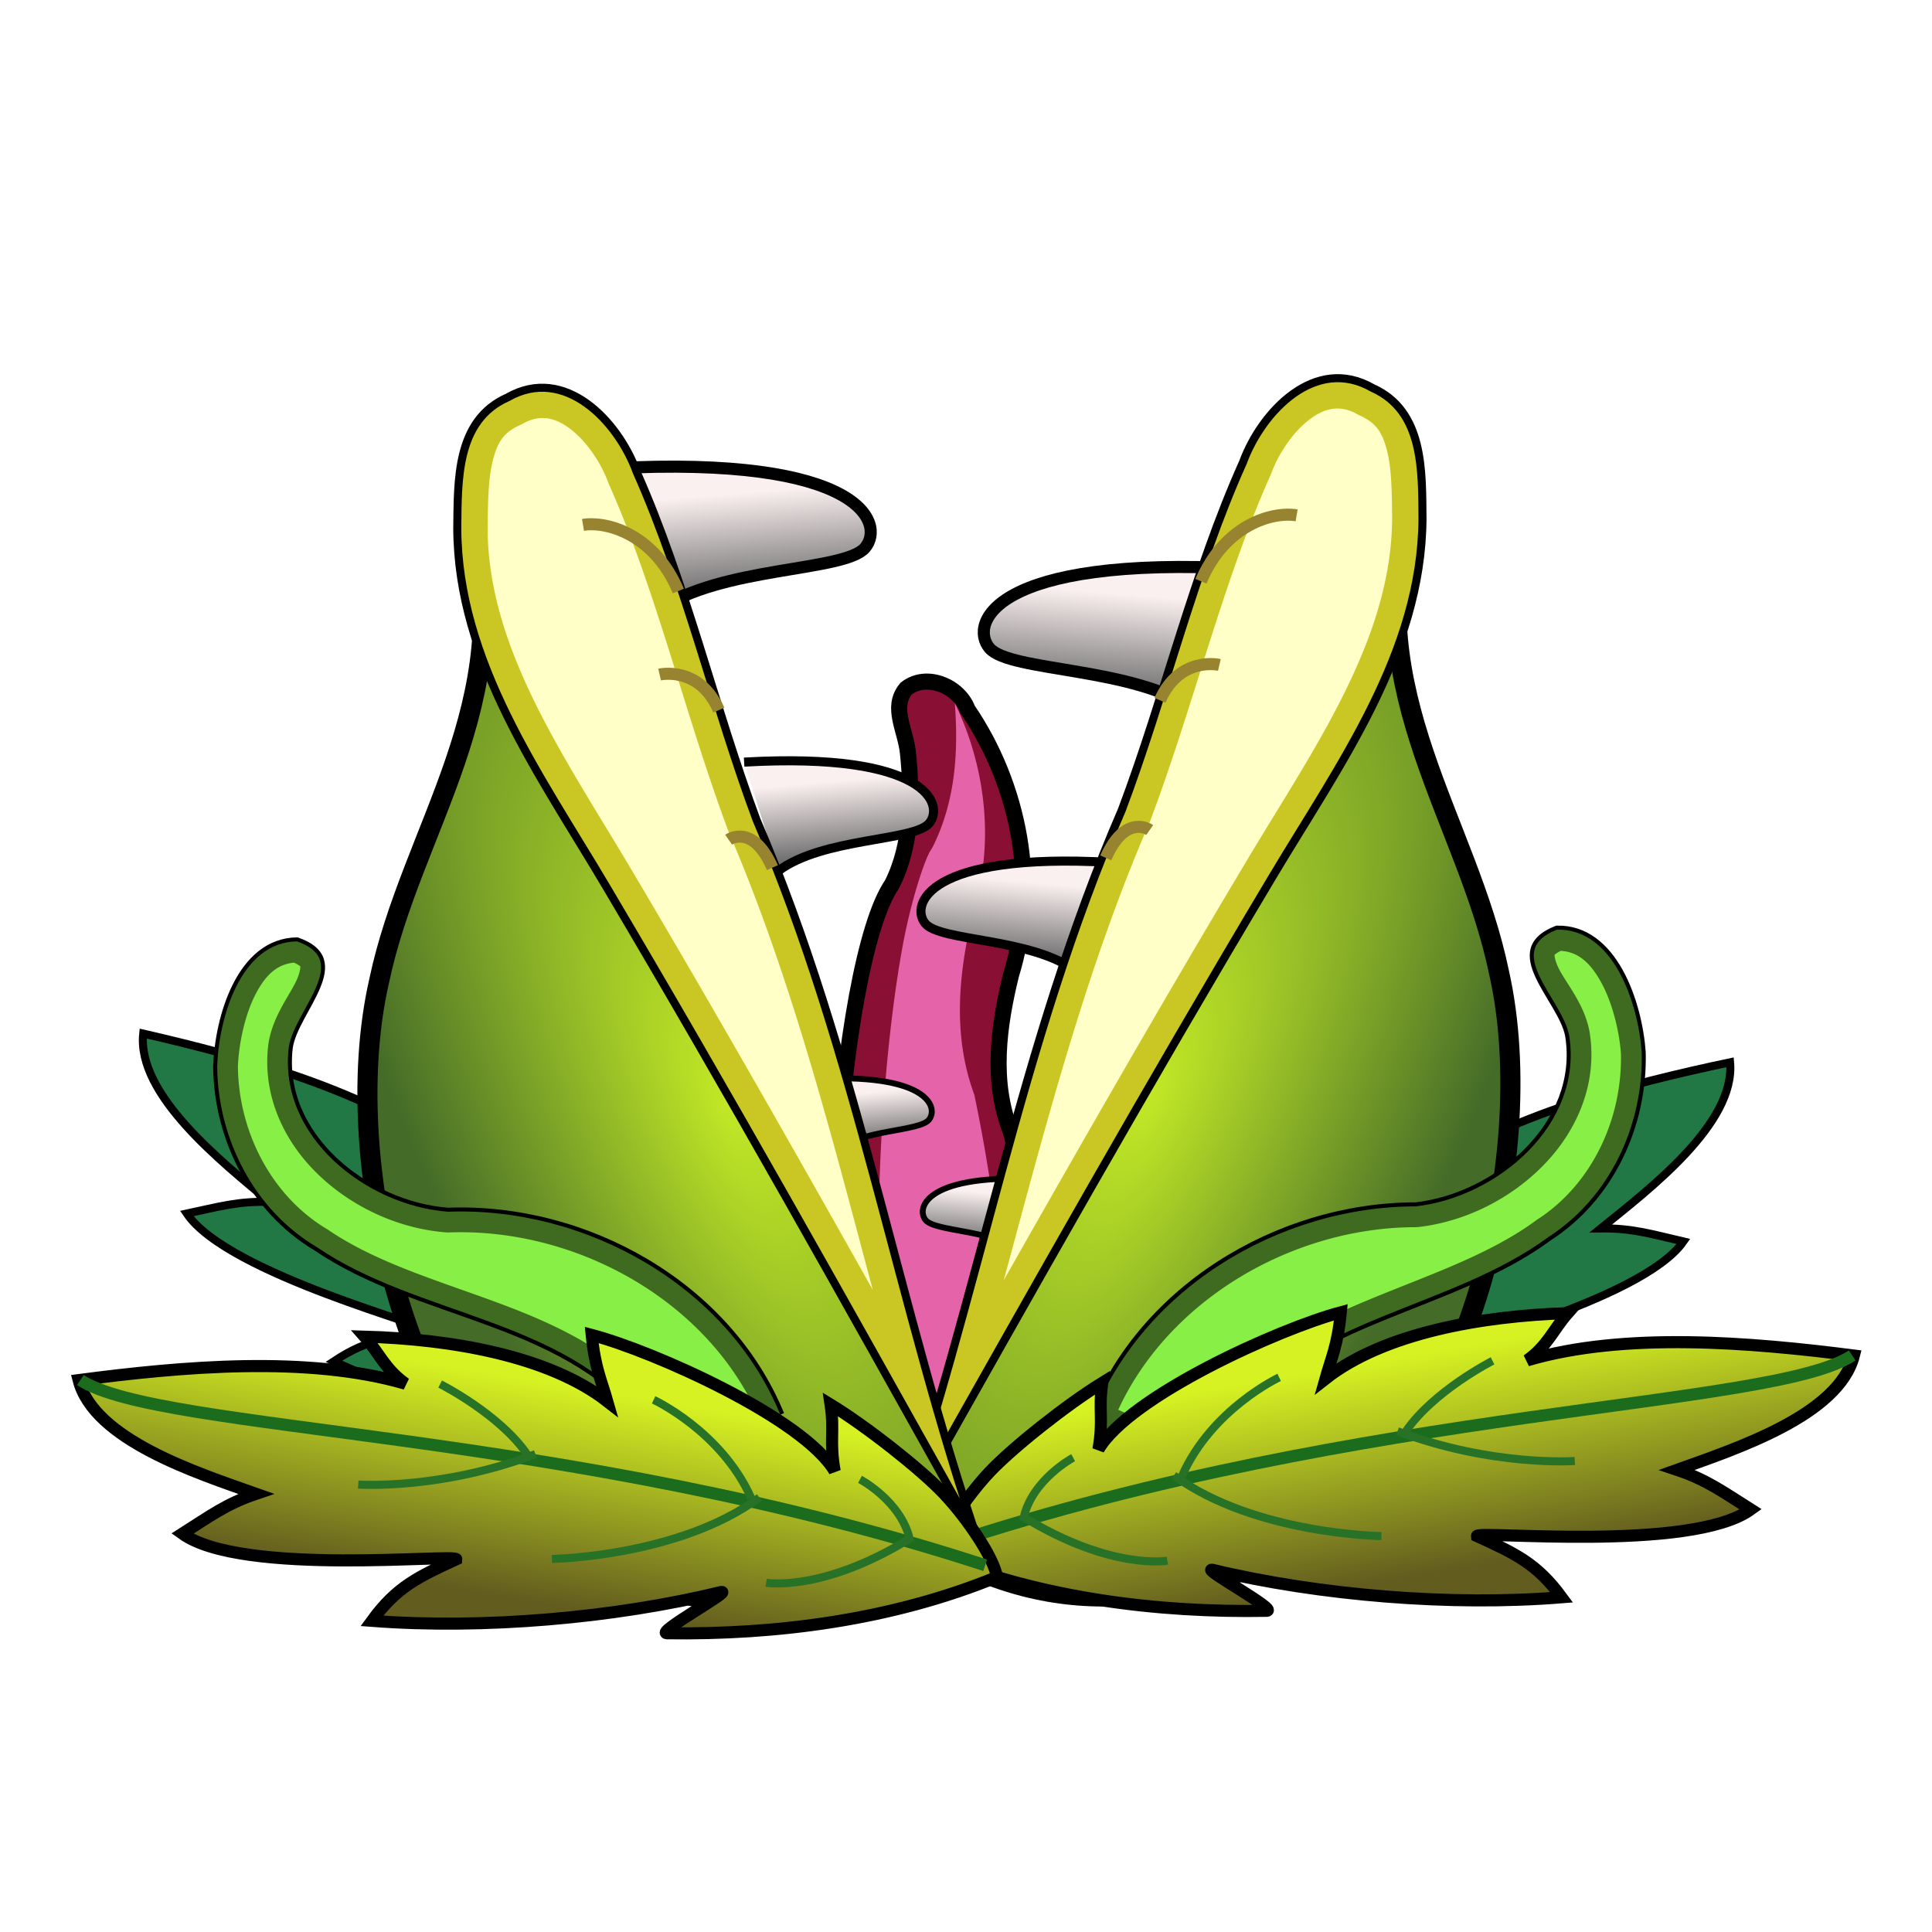 <?xml version="1.0" encoding="UTF-8" standalone="no"?>
<svg
   xmlns:dc="http://purl.org/dc/elements/1.1/"
   xmlns:cc="http://creativecommons.org/ns#"
   xmlns:rdf="http://www.w3.org/1999/02/22-rdf-syntax-ns#"
   xmlns:svg="http://www.w3.org/2000/svg"
   xmlns="http://www.w3.org/2000/svg"
   xmlns:xlink="http://www.w3.org/1999/xlink"
   xmlns:sodipodi="http://sodipodi.sourceforge.net/DTD/sodipodi-0.dtd"
   xmlns:inkscape="http://www.inkscape.org/namespaces/inkscape"
   width="480"
   height="480"
   viewBox="0 0 127 127"
   version="1.1"
   id="svg588"
   sodipodi:docname="plant-defender-frame3.svg"
   inkscape:version="1.0.2 (e86c8708, 2021-01-15)">
  <sodipodi:namedview
     pagecolor="#ffffff"
     bordercolor="#666666"
     borderopacity="1"
     objecttolerance="10"
     gridtolerance="10"
     guidetolerance="10"
     inkscape:pageopacity="0"
     inkscape:pageshadow="2"
     inkscape:window-width="1440"
     inkscape:window-height="791"
     id="namedview99"
     showgrid="false"
     units="px"
     inkscape:zoom="0.51445126"
     inkscape:cx="367.41379"
     inkscape:cy="398.95113"
     inkscape:window-x="0"
     inkscape:window-y="25"
     inkscape:window-maximized="1"
     inkscape:current-layer="svg588" />
  <defs
     id="defs582">
    <filter
       id="filter4062"
       height="1.12"
       width="1.575"
       color-interpolation-filters="sRGB"
       y="-0.06"
       x="-0.288">
      <feGaussianBlur
         id="feGaussianBlur4064"
         stdDeviation="4.482" />
    </filter>
    <linearGradient
       xlink:href="#linearGradient3986"
       id="linearGradient184"
       gradientUnits="userSpaceOnUse"
       x1="330.5"
       y1="318.29"
       x2="328.19"
       y2="293.99" />
    <linearGradient
       id="linearGradient3986">
      <stop
         id="stop3988"
         style="stop-color:#6f6f6f"
         offset="0" />
      <stop
         id="stop3990"
         style="stop-color:#fbf0f0"
         offset="1" />
    </linearGradient>
    <linearGradient
       xlink:href="#linearGradient3986"
       id="linearGradient186"
       gradientUnits="userSpaceOnUse"
       gradientTransform="matrix(0.732,0,0,0.768,116.16,139.01)"
       x1="330.5"
       y1="318.29"
       x2="328.19"
       y2="293.99" />
    <linearGradient
       xlink:href="#linearGradient3986"
       id="linearGradient188"
       gradientUnits="userSpaceOnUse"
       gradientTransform="matrix(0.465,0,0,0.51,216.1,291.73)"
       x1="330.5"
       y1="318.29"
       x2="328.19"
       y2="293.99" />
    <radialGradient
       id="radialGradient3924"
       xlink:href="#linearGradient3383"
       gradientUnits="userSpaceOnUse"
       cy="432.12"
       cx="407.58"
       gradientTransform="matrix(1.214,0.146,-0.397,3.297,97.821,-1062.5)"
       r="61.776" />
    <linearGradient
       id="linearGradient3383">
      <stop
         id="stop3385"
         style="stop-color:#c1e826"
         offset="0" />
      <stop
         id="stop3387"
         style="stop-color:#446b28"
         offset="1" />
    </linearGradient>
    <filter
       id="filter3455"
       height="1.16"
       width="2.005"
       color-interpolation-filters="sRGB"
       y="-0.08"
       x="-0.503">
      <feGaussianBlur
         id="feGaussianBlur3457"
         stdDeviation="7.338" />
    </filter>
    <filter
       id="filter3751"
       color-interpolation-filters="sRGB">
      <feGaussianBlur
         id="feGaussianBlur3753"
         stdDeviation="3.412" />
    </filter>
    <linearGradient
       id="linearGradient3826"
       y2="490.27"
       xlink:href="#linearGradient3781"
       gradientUnits="userSpaceOnUse"
       x2="507"
       y1="542.8"
       x1="520.1"
       gradientTransform="translate(-5.722,64.294)" />
    <linearGradient
       id="linearGradient3781">
      <stop
         id="stop3783"
         style="stop-color:#625c1f"
         offset="0" />
      <stop
         id="stop3785"
         style="stop-color:#d6f222"
         offset="1" />
    </linearGradient>
    <radialGradient
       id="radialGradient3924-9"
       xlink:href="#linearGradient3383"
       gradientUnits="userSpaceOnUse"
       cy="432.12"
       cx="407.58"
       gradientTransform="matrix(1.214,0.146,-0.397,3.297,97.821,-1062.5)"
       r="61.776" />
    <filter
       id="filter3455-0"
       height="1.16"
       width="2.005"
       color-interpolation-filters="sRGB"
       y="-0.08"
       x="-0.503">
      <feGaussianBlur
         id="feGaussianBlur3457-2"
         stdDeviation="7.338" />
    </filter>
    <filter
       id="filter3751-6"
       color-interpolation-filters="sRGB">
      <feGaussianBlur
         id="feGaussianBlur3753-5"
         stdDeviation="3.412" />
    </filter>
    <linearGradient
       xlink:href="#linearGradient3781"
       id="linearGradient190-7"
       gradientUnits="userSpaceOnUse"
       x1="520.1"
       y1="542.8"
       x2="507"
       y2="490.27" />
    <linearGradient
       xlink:href="#linearGradient3986"
       id="linearGradient1198"
       gradientUnits="userSpaceOnUse"
       x1="330.5"
       y1="318.29"
       x2="328.19"
       y2="293.99" />
    <linearGradient
       xlink:href="#linearGradient3986"
       id="linearGradient1200"
       gradientUnits="userSpaceOnUse"
       gradientTransform="matrix(0.732,0,0,0.768,116.16,139.01)"
       x1="330.5"
       y1="318.29"
       x2="328.19"
       y2="293.99" />
    <linearGradient
       xlink:href="#linearGradient3986"
       id="linearGradient1202"
       gradientUnits="userSpaceOnUse"
       gradientTransform="matrix(0.465,0,0,0.51,216.1,291.73)"
       x1="330.5"
       y1="318.29"
       x2="328.19"
       y2="293.99" />
  </defs>
  <g
     id="layer1"
     transform="translate(-45.006,-88.555)">
    <path
       id="path4023"
       style="fill:#890f34;fill-rule:evenodd;stroke:#000000;stroke-width:1.058"
       d="m 101.272,189.314 c -3.068,-10.582 -1.205,-37.423 2.372,-42.632 1.331,-2.642 1.33,-5.852 1.05,-8.599 -0.143,-1.538 -1.158,-3.034 -0.119,-4.269 1.356,-1.054 3.473,-0.137 4.034,1.376 3.425,5.029 4.67,11.594 2.857,17.453 -0.821,3.35 -1.32,6.989 -0.022,10.29 0.771,2.33 3.452,21.732 4.379,24" />
    <path
       id="path3323"
       style="fill:#217844;fill-rule:evenodd;stroke:#000000;stroke-width:0.529"
       d="m 106.419,189.668 c 0.267,-1.215 -0.488,-4.317 -1.351,-6.348 -0.869,-2.044 -3.229,-5.915 -4.931,-8.079 -0.371,1.754 -0.919,2.223 -1.275,4.191 -0.718,-3.986 -8.39,-11.529 -11.83,-13.953 -0.557,2.102 -0.447,3.011 -0.563,4.451 -2.568,-4.165 -8.242,-7.444 -13.447,-9.549 0.53,1.371 0.497,2.453 1.428,3.831 -5.351,-3.981 -13.357,-6.181 -20.029,-7.714 -0.428,4.022 5.156,8.425 8.311,11.065 -2.081,-0.063 -3.352,0.32 -5.446,0.764 2.706,4.023 16.449,7.509 16.274,7.858 -2.745,0.206 -4.304,0.327 -6.607,1.853 6.643,3.073 14.969,5.382 22.168,6.234 0.659,0.162 -4.906,0.979 -4.313,1.287 6.727,2.618 14.187,4.353 21.612,4.11 z" />
    <path
       id="path3321"
       style="fill:#217844;fill-rule:evenodd;stroke:#000000;stroke-width:0.529"
       d="m 106.173,190.66 c -0.246,-1.219 0.562,-4.308 1.46,-6.324 0.904,-2.029 3.33,-5.859 5.069,-7.994 0.341,1.76 0.881,2.238 1.203,4.212 0.786,-3.973 8.587,-11.383 12.068,-13.748 0.521,2.112 0.395,3.018 0.486,4.46 2.639,-4.12 8.368,-7.301 13.609,-9.317 -0.553,1.362 -0.539,2.444 -1.494,3.806 5.418,-3.889 13.461,-5.951 20.159,-7.37 0.359,4.029 -5.3,8.335 -8.499,10.92 2.082,-0.028 3.346,0.378 5.433,0.858 -2.775,3.976 -16.575,7.226 -16.406,7.578 2.741,0.254 4.298,0.401 6.575,1.966 -6.695,2.959 -15.059,5.125 -22.271,5.854 -0.662,0.151 4.888,1.063 4.29,1.361 -6.771,2.502 -14.259,4.109 -21.68,3.739 z" />
    <path
       id="path4048"
       style="fill:#e563a8;fill-rule:evenodd;filter:url(#filter4062)"
       xlink:href="#path4046"
       transform="matrix(0.265,0,0,0.273,-47.159,66.962)"
       d="m 584.365,244.404 c 0.002,0.021 0.002,0.047 0.004,0.068 10e-4,0.011 0.005,0.016 0.006,0.027 z m 0.279,3.992 c 0.795,10.468 0.514,22.722 -5.314,34.289 a 10.484,10.484 0 0 1 -0.719,1.217 c -1.244,1.812 -4.797,11.503 -7.07,23.828 -2.274,12.325 -4.032,27.765 -5.012,43.826 -1.664,27.287 -0.792,56.772 2.553,75.592 l 34.057,-5.572 c -0.348,-1.969 -0.663,-3.702 -1.109,-6.166 -1.514,-8.356 -3.208,-18.638 -4.879,-28.904 -1.671,-10.267 -3.321,-20.515 -4.721,-28.674 -1.4,-8.159 -3.01,-15.36 -2.945,-15.166 l 0.197,0.545 c -6.2,-15.77 -3.619,-31.801 -0.332,-45.207 a 10.484,10.484 0 0 1 0.168,-0.604 c 4.907,-15.856 2.705,-33.849 -4.873,-49.004 z" />
    <g
       id="g4007"
       transform="matrix(-0.265,0.003,0.003,0.265,207.448,48.932)">
      <path
         id="path4009"
         style="fill:url(#linearGradient1198);fill-rule:evenodd;stroke:#000000;stroke-width:3"
         d="m 308,287.09 c 62,-4 68,13 63,19 -5,6 -36,5 -51,16" />
      <path
         id="path4011"
         style="fill:url(#linearGradient1200);fill-rule:evenodd;stroke:#000000;stroke-width:2.25"
         d="m 341.62,359.58 c 45.387,-3.073 49.779,9.988 46.119,14.597 -3.66,4.61 -26.354,3.841 -37.334,12.292" />
      <path
         id="path4013"
         style="fill:url(#linearGradient1202);fill-rule:evenodd;stroke:#000000;stroke-width:1.46"
         d="m 359.23,438.03 c 28.812,-2.038 31.6,6.625 29.276,9.682 -2.324,3.058 -16.729,2.548 -23.7,8.153" />
    </g>
    <g
       id="g3912"
       transform="matrix(0.25,0.086,-0.086,0.25,51.723,18.993)">
      <path
         id="path2421"
         style="fill:url(#radialGradient3924);fill-rule:evenodd;stroke:#000000;stroke-width:5"
         d="m 434.26,263.58 c 3.096,46.456 38.691,67.601 58.441,100.95 25.217,40.861 31.082,118.23 -0.864,152.1 -31.52,28.574 -59.253,37.11 -96.642,26.36" />
      <path
         id="path3399"
         style="fill:#cac724;fill-rule:evenodd;stroke:#000000;stroke-width:2"
         d="m 396.43,546.24 c 0.181,-63.665 -10.55,-125.88 -5.59,-189.52 0.862,-30.068 -2.351,-61.502 0.366,-91.522 0.295,-13.424 8.319,-31.027 24.443,-27.921 14.026,1.253 18.387,15.625 22.348,26.778 10.617,31.578 0.262,64.784 -6.362,96.344 -12.785,60.912 -22.639,114.78 -33.659,174.56 -1.087,3.647 -1.809,7.46 -1.547,11.281 z" />
      <path
         id="path3401"
         style="fill:#ffffc7;fill-rule:evenodd;filter:url(#filter3455)"
         xlink:href="#path3399"
         d="m 410.877,244.535 c -3.333,0.398 -5.949,2.489 -8.277,6.512 -2.329,4.023 -3.74,9.696 -3.842,14.316 a 7.553,7.553 0 0 1 -0.029,0.516 c -2.626,29.016 0.542,60.303 -0.34,91.059 a 7.553,7.553 0 0 1 -0.019,0.369 c -3.098,39.751 0.052,79.403 2.736,119.578 7.212,-38.635 14.511,-76.922 23.141,-118.037 6.728,-32.055 16.219,-63.707 6.602,-92.355 -2.019,-5.688 -4.032,-11.494 -6.584,-15.426 -2.566,-3.953 -4.752,-5.861 -9.285,-6.266 a 7.553,7.553 0 0 1 -0.756,-0.107 c -1.306,-0.252 -2.392,-0.272 -3.346,-0.158 z" />
      <path
         id="path2503"
         style="fill:#e5ff80;fill-rule:evenodd"
         transform="translate(25.723,26.091)"
         cx="466.69"
         cy="418.825"
         rx="7.071"
         ry="15.152"
         d="" />
      <path
         id="path3277"
         style="fill:#e5ff80;fill-rule:evenodd"
         transform="matrix(0.485,-0.269,0.144,0.562,207.55,277.78)"
         cx="466.69"
         cy="418.825"
         rx="7.071"
         ry="15.152"
         d="" />
      <path
         id="path3279"
         style="fill:#e5ff80;fill-rule:evenodd"
         transform="matrix(0.525,-0.177,0.04,0.579,212.08,248.66)"
         cx="466.69"
         cy="418.825"
         rx="7.071"
         ry="15.152"
         d="" />
      <g
         id="g3831">
        <path
           id="path3364"
           style="fill:none;stroke:#988330;stroke-width:3"
           d="m 390.93,296.6 c 1.01,-15.152 11.112,-22.223 17.173,-23.234" />
        <path
           id="path3366"
           style="fill:none;stroke:#988330;stroke-width:3"
           d="m 390.93,327.91 c 1.01,-12.122 11.112,-13.132 11.112,-13.132" />
        <path
           id="path3368"
           style="fill:none;stroke:#988330;stroke-width:3"
           d="m 390.93,369.33 c 1.01,-12.122 8.081,-10.102 8.081,-10.102" />
      </g>
    </g>
    <g
       id="g4002"
       transform="matrix(0.265,0.003,-0.003,0.265,4.471,42.339)">
      <path
         id="path3984"
         style="fill:url(#linearGradient184);fill-rule:evenodd;stroke:#000000;stroke-width:3"
         d="m 308,287.09 c 62,-4 68,13 63,19 -5,6 -36,5 -51,16" />
      <path
         id="path3994"
         style="fill:url(#linearGradient186);fill-rule:evenodd;stroke:#000000;stroke-width:2.25"
         d="m 341.62,359.58 c 45.387,-3.073 49.779,9.988 46.119,14.597 -3.66,4.61 -26.354,3.841 -37.334,12.292" />
      <path
         id="path3998"
         style="fill:url(#linearGradient188);fill-rule:evenodd;stroke:#000000;stroke-width:1.46"
         d="m 359.23,438.03 c 28.812,-2.038 31.6,6.625 29.276,9.682 -2.324,3.058 -16.729,2.548 -23.7,8.153" />
    </g>
    <g
       id="g3755"
       transform="matrix(0.265,0,0,0.265,4.888,44.236)">
      <path
         id="path2489"
         style="fill:#3e6b20;fill-rule:evenodd;stroke:#000000;stroke-width:1px"
         d="m 421.41,519.9 c 12.071,-32.855 46.769,-53.896 81.141,-53.908 20.067,-2.277 41.054,-20.11 37.585,-41.799 -1.683,-9.028 -17.136,-21.238 -2.623,-26.84 14.587,-0.396 20.759,18.755 21.607,30.86 0.497,18.122 -7.86,36.275 -23.283,46.248 -24.677,18.192 -59.976,19.887 -79.383,45.464 -2.682,3.92 -4.513,8.556 -4.497,13.357" />
      <path
         id="path3593"
         style="fill:#87ef45;fill-rule:evenodd;filter:url(#filter3751)"
         d="m 538.545,403.111 c -1.236,0.614 -1.537,0.994 -1.541,1.008 -0.005,0.018 -0.023,1.074 0.863,2.988 1.772,3.829 6.486,8.919 7.814,16.045 a 5.652,5.652 0 0 1 0.023,0.143 c 2.053,12.836 -3.224,24.601 -11.5,33.037 -8.276,8.436 -19.548,13.983 -31.006,15.283 a 5.652,5.652 0 0 1 -0.635,0.037 c -30.301,0.01 -61.102,17.789 -73.797,45.307 l 18.869,8.258 c 0.976,-3.069 2.4,-5.932 4.137,-8.471 a 5.652,5.652 0 0 1 0.162,-0.225 c 10.665,-14.056 25.491,-21.316 40.08,-27.314 14.589,-5.998 29.105,-10.906 40.475,-19.287 a 5.652,5.652 0 0 1 0.285,-0.197 c 13.538,-8.755 21.093,-24.97 20.695,-41.205 -0.383,-5.296 -2.062,-12.491 -4.945,-17.678 -2.704,-4.865 -5.702,-7.49 -9.98,-7.729 z" />
    </g>
    <g
       id="g3858"
       transform="matrix(0.264,0.02,-0.02,0.264,15.969,21.332)">
      <path
         id="path3860"
         style="fill:url(#linearGradient3826);fill-rule:evenodd;stroke:#000000;stroke-width:3"
         d="m 389.608,612.514 c 0.287,-4.693 6.24,-15.189 11.479,-21.679 5.274,-6.533 17.857,-18.162 26.283,-24.27 -0.466,6.76 1.041,9.031 0.301,16.553 6.734,-13.747 42.427,-33.23 57.438,-38.483 -0.151,8.218 -1.489,11.408 -2.559,16.762 13.644,-12.483 37.66,-18.535 58.762,-20.803 -3.345,4.435 -4.345,8.403 -9.155,12.45 23.569,-8.936 54.949,-8.652 80.791,-7.325 -2.603,15.065 -27.459,25.293 -41.658,31.625 7.632,1.923 11.856,4.631 19.008,8.412 -13.999,11.826 -67.563,10.282 -67.288,11.731 9.765,3.59 15.308,5.64 22.102,13.571 -27.329,4.298 -59.982,4.082 -87.034,-0.267 -2.563,-0.091 16.82,8.633 14.347,9.14 -27.163,2.558 -56.074,1.149 -82.818,-7.417 z" />
      <path
         id="path3862"
         style="fill:none;stroke:#1c6c1d;stroke-width:3"
         d="m 392.278,609.384 c 100.97,-42.05 201.61,-49.15 220.24,-63.65" />
      <path
         id="path3864"
         style="fill:none;stroke:#287228;stroke-width:2"
         d="m 448.848,588.174 c 6.06,-17.17 22.22,-26.26 22.22,-26.26" />
      <path
         id="path3866"
         style="fill:none;stroke:#287228;stroke-width:2"
         d="m 503.378,573.004 c 6.061,-10.607 20.203,-19.193 20.203,-19.193" />
      <path
         id="path3868"
         style="fill:none;stroke:#287228;stroke-width:2"
         d="m 446.828,588.174 c 21.213,13.132 52.528,11.112 52.528,11.112" />
      <path
         id="path3870"
         style="fill:none;stroke:#287228;stroke-width:2"
         d="m 501.378,573.024 c 24.244,7.071 44.447,4.041 44.447,4.041" />
      <path
         id="path3872"
         style="fill:none;stroke:#287228;stroke-width:2"
         d="m 421.568,585.654 c 0,0 -9.596,6.061 -11.112,15.657 22.728,11.617 36.366,8.081 36.366,8.081" />
    </g>
    <g
       id="g3912-4"
       transform="matrix(-0.25,0.085,0.085,0.25,162.119,20.028)">
      <path
         id="path2421-8"
         style="fill:url(#radialGradient3924-9);fill-rule:evenodd;stroke:#000000;stroke-width:5"
         d="m 434.26,263.58 c 3.096,46.456 38.691,67.601 58.441,100.95 25.217,40.861 31.082,118.23 -0.864,152.1 -31.52,28.574 -59.253,37.11 -96.642,26.36" />
      <path
         id="path3399-3"
         style="fill:#cac724;fill-rule:evenodd;stroke:#000000;stroke-width:2"
         d="m 396.43,546.24 c 0.181,-63.665 -10.55,-125.88 -5.59,-189.52 0.862,-30.068 -2.351,-61.502 0.366,-91.522 0.295,-13.424 8.319,-31.027 24.443,-27.921 14.026,1.253 18.387,15.625 22.348,26.778 10.617,31.578 0.262,64.784 -6.362,96.344 -12.785,60.912 -22.639,114.78 -33.659,174.56 -1.087,3.647 -1.809,7.46 -1.547,11.281 z" />
      <path
         id="path3401-9"
         style="fill:#ffffc7;fill-rule:evenodd;filter:url(#filter3455-0)"
         xlink:href="#path3399-3"
         d="m 410.877,244.535 c -3.333,0.398 -5.949,2.489 -8.277,6.512 -2.329,4.023 -3.74,9.696 -3.842,14.316 a 7.553,7.553 0 0 1 -0.029,0.516 c -2.626,29.016 0.542,60.303 -0.34,91.059 a 7.553,7.553 0 0 1 -0.019,0.369 c -3.098,39.751 0.052,79.403 2.736,119.578 7.212,-38.635 14.511,-76.922 23.141,-118.037 6.728,-32.055 16.219,-63.707 6.602,-92.355 -2.019,-5.688 -4.032,-11.494 -6.584,-15.426 -2.566,-3.953 -4.752,-5.861 -9.285,-6.266 a 7.553,7.553 0 0 1 -0.756,-0.107 c -1.306,-0.252 -2.392,-0.272 -3.346,-0.158 z" />
      <path
         id="path2503-0"
         style="fill:#e5ff80;fill-rule:evenodd"
         transform="translate(25.723,26.091)"
         cx="466.69"
         cy="418.825"
         rx="7.071"
         ry="15.152"
         d="" />
      <path
         id="path3277-5"
         style="fill:#e5ff80;fill-rule:evenodd"
         transform="matrix(0.485,-0.269,0.144,0.562,207.55,277.78)"
         cx="466.69"
         cy="418.825"
         rx="7.071"
         ry="15.152"
         d="" />
      <path
         id="path3279-2"
         style="fill:#e5ff80;fill-rule:evenodd"
         transform="matrix(0.525,-0.177,0.04,0.579,212.08,248.66)"
         cx="466.69"
         cy="418.825"
         rx="7.071"
         ry="15.152"
         d="" />
      <g
         id="g3831-2">
        <path
           id="path3364-7"
           style="fill:none;stroke:#988330;stroke-width:3"
           d="m 390.93,296.6 c 1.01,-15.152 11.112,-22.223 17.173,-23.234" />
        <path
           id="path3366-3"
           style="fill:none;stroke:#988330;stroke-width:3"
           d="m 390.93,327.91 c 1.01,-12.122 11.112,-13.132 11.112,-13.132" />
        <path
           id="path3368-7"
           style="fill:none;stroke:#988330;stroke-width:3"
           d="m 390.93,369.33 c 1.01,-12.122 8.081,-10.102 8.081,-10.102" />
      </g>
    </g>
    <g
       id="g3759-7"
       transform="matrix(-0.264,0.01,0.01,0.264,202.475,40.028)">
      <path
         id="path3761-6"
         style="fill:#3e6b20;fill-rule:evenodd;stroke:#000000;stroke-width:1px"
         d="m 421.41,519.9 c 12.071,-32.855 46.769,-53.896 81.141,-53.908 20.067,-2.277 41.054,-20.11 37.585,-41.799 -1.683,-9.028 -17.136,-21.238 -2.623,-26.84 14.587,-0.396 20.759,18.755 21.607,30.86 0.497,18.122 -7.86,36.275 -23.283,46.248 -24.677,18.192 -59.976,19.887 -79.383,45.464 -2.682,3.92 -4.513,8.556 -4.497,13.357" />
      <path
         id="path3763-2"
         style="fill:#87ef45;fill-rule:evenodd;filter:url(#filter3751-6)"
         d="m 538.545,403.111 c -1.236,0.614 -1.537,0.994 -1.541,1.008 -0.005,0.018 -0.023,1.074 0.863,2.988 1.772,3.829 6.486,8.919 7.814,16.045 a 5.652,5.652 0 0 1 0.023,0.143 c 2.053,12.836 -3.224,24.601 -11.5,33.037 -8.276,8.436 -19.548,13.983 -31.006,15.283 a 5.652,5.652 0 0 1 -0.635,0.037 c -30.301,0.01 -61.102,17.789 -73.797,45.307 l 18.869,8.258 c 0.976,-3.069 2.4,-5.932 4.137,-8.471 a 5.652,5.652 0 0 1 0.162,-0.225 c 10.665,-14.056 25.491,-21.316 40.08,-27.314 14.589,-5.998 29.105,-10.906 40.475,-19.287 a 5.652,5.652 0 0 1 0.285,-0.197 c 13.538,-8.755 21.093,-24.97 20.695,-41.205 -0.383,-5.296 -2.062,-12.491 -4.945,-17.678 -2.704,-4.865 -5.702,-7.49 -9.98,-7.729 z" />
    </g>
    <g
       id="g3810-9"
       transform="matrix(-0.264,0.021,0.021,0.264,203.393,39.188)">
      <path
         id="path3812-99"
         style="fill:url(#linearGradient190-7);fill-rule:evenodd;stroke:#000000;stroke-width:3"
         d="m 395.33,548.22 c 0.287,-4.693 6.24,-15.189 11.479,-21.679 5.274,-6.533 17.857,-18.162 26.283,-24.27 -0.466,6.76 1.041,9.031 0.301,16.553 6.734,-13.747 42.427,-33.23 57.438,-38.483 -0.151,8.218 -1.489,11.408 -2.559,16.762 13.644,-12.483 37.66,-18.535 58.762,-20.803 -3.345,4.435 -4.345,8.403 -9.155,12.45 23.569,-8.936 54.949,-8.652 80.791,-7.325 -2.603,15.065 -27.459,25.293 -41.658,31.625 7.632,1.923 11.856,4.631 19.008,8.412 -13.999,11.826 -67.563,10.282 -67.288,11.731 9.765,3.59 15.308,5.64 22.102,13.571 -27.329,4.298 -59.982,4.082 -87.034,-0.267 -2.563,-0.091 16.82,8.633 14.347,9.14 -27.163,2.558 -56.074,1.149 -82.818,-7.417 z" />
      <path
         id="path3814-1"
         style="fill:none;stroke:#1c6c1d;stroke-width:3"
         d="M 398,545.09 C 498.97,503.04 599.61,495.94 618.24,481.44" />
      <path
         id="path3816-72"
         style="fill:none;stroke:#287228;stroke-width:2"
         d="m 454.57,523.88 c 6.06,-17.17 22.22,-26.26 22.22,-26.26" />
      <path
         id="path3818-3"
         style="fill:none;stroke:#287228;stroke-width:2"
         d="m 509.1,508.71 c 6.061,-10.607 20.203,-19.193 20.203,-19.193" />
      <path
         id="path3820-6"
         style="fill:none;stroke:#287228;stroke-width:2"
         d="m 452.55,523.88 c 21.213,13.132 52.528,11.112 52.528,11.112" />
      <path
         id="path3822-5"
         style="fill:none;stroke:#287228;stroke-width:2"
         d="m 507.1,508.73 c 24.244,7.071 44.447,4.041 44.447,4.041" />
      <path
         id="path3824-5"
         style="fill:none;stroke:#287228;stroke-width:2"
         d="m 427.29,521.36 c 0,0 -9.596,6.061 -11.112,15.657 22.728,11.617 36.366,8.081 36.366,8.081" />
    </g>
  </g>
</svg>
